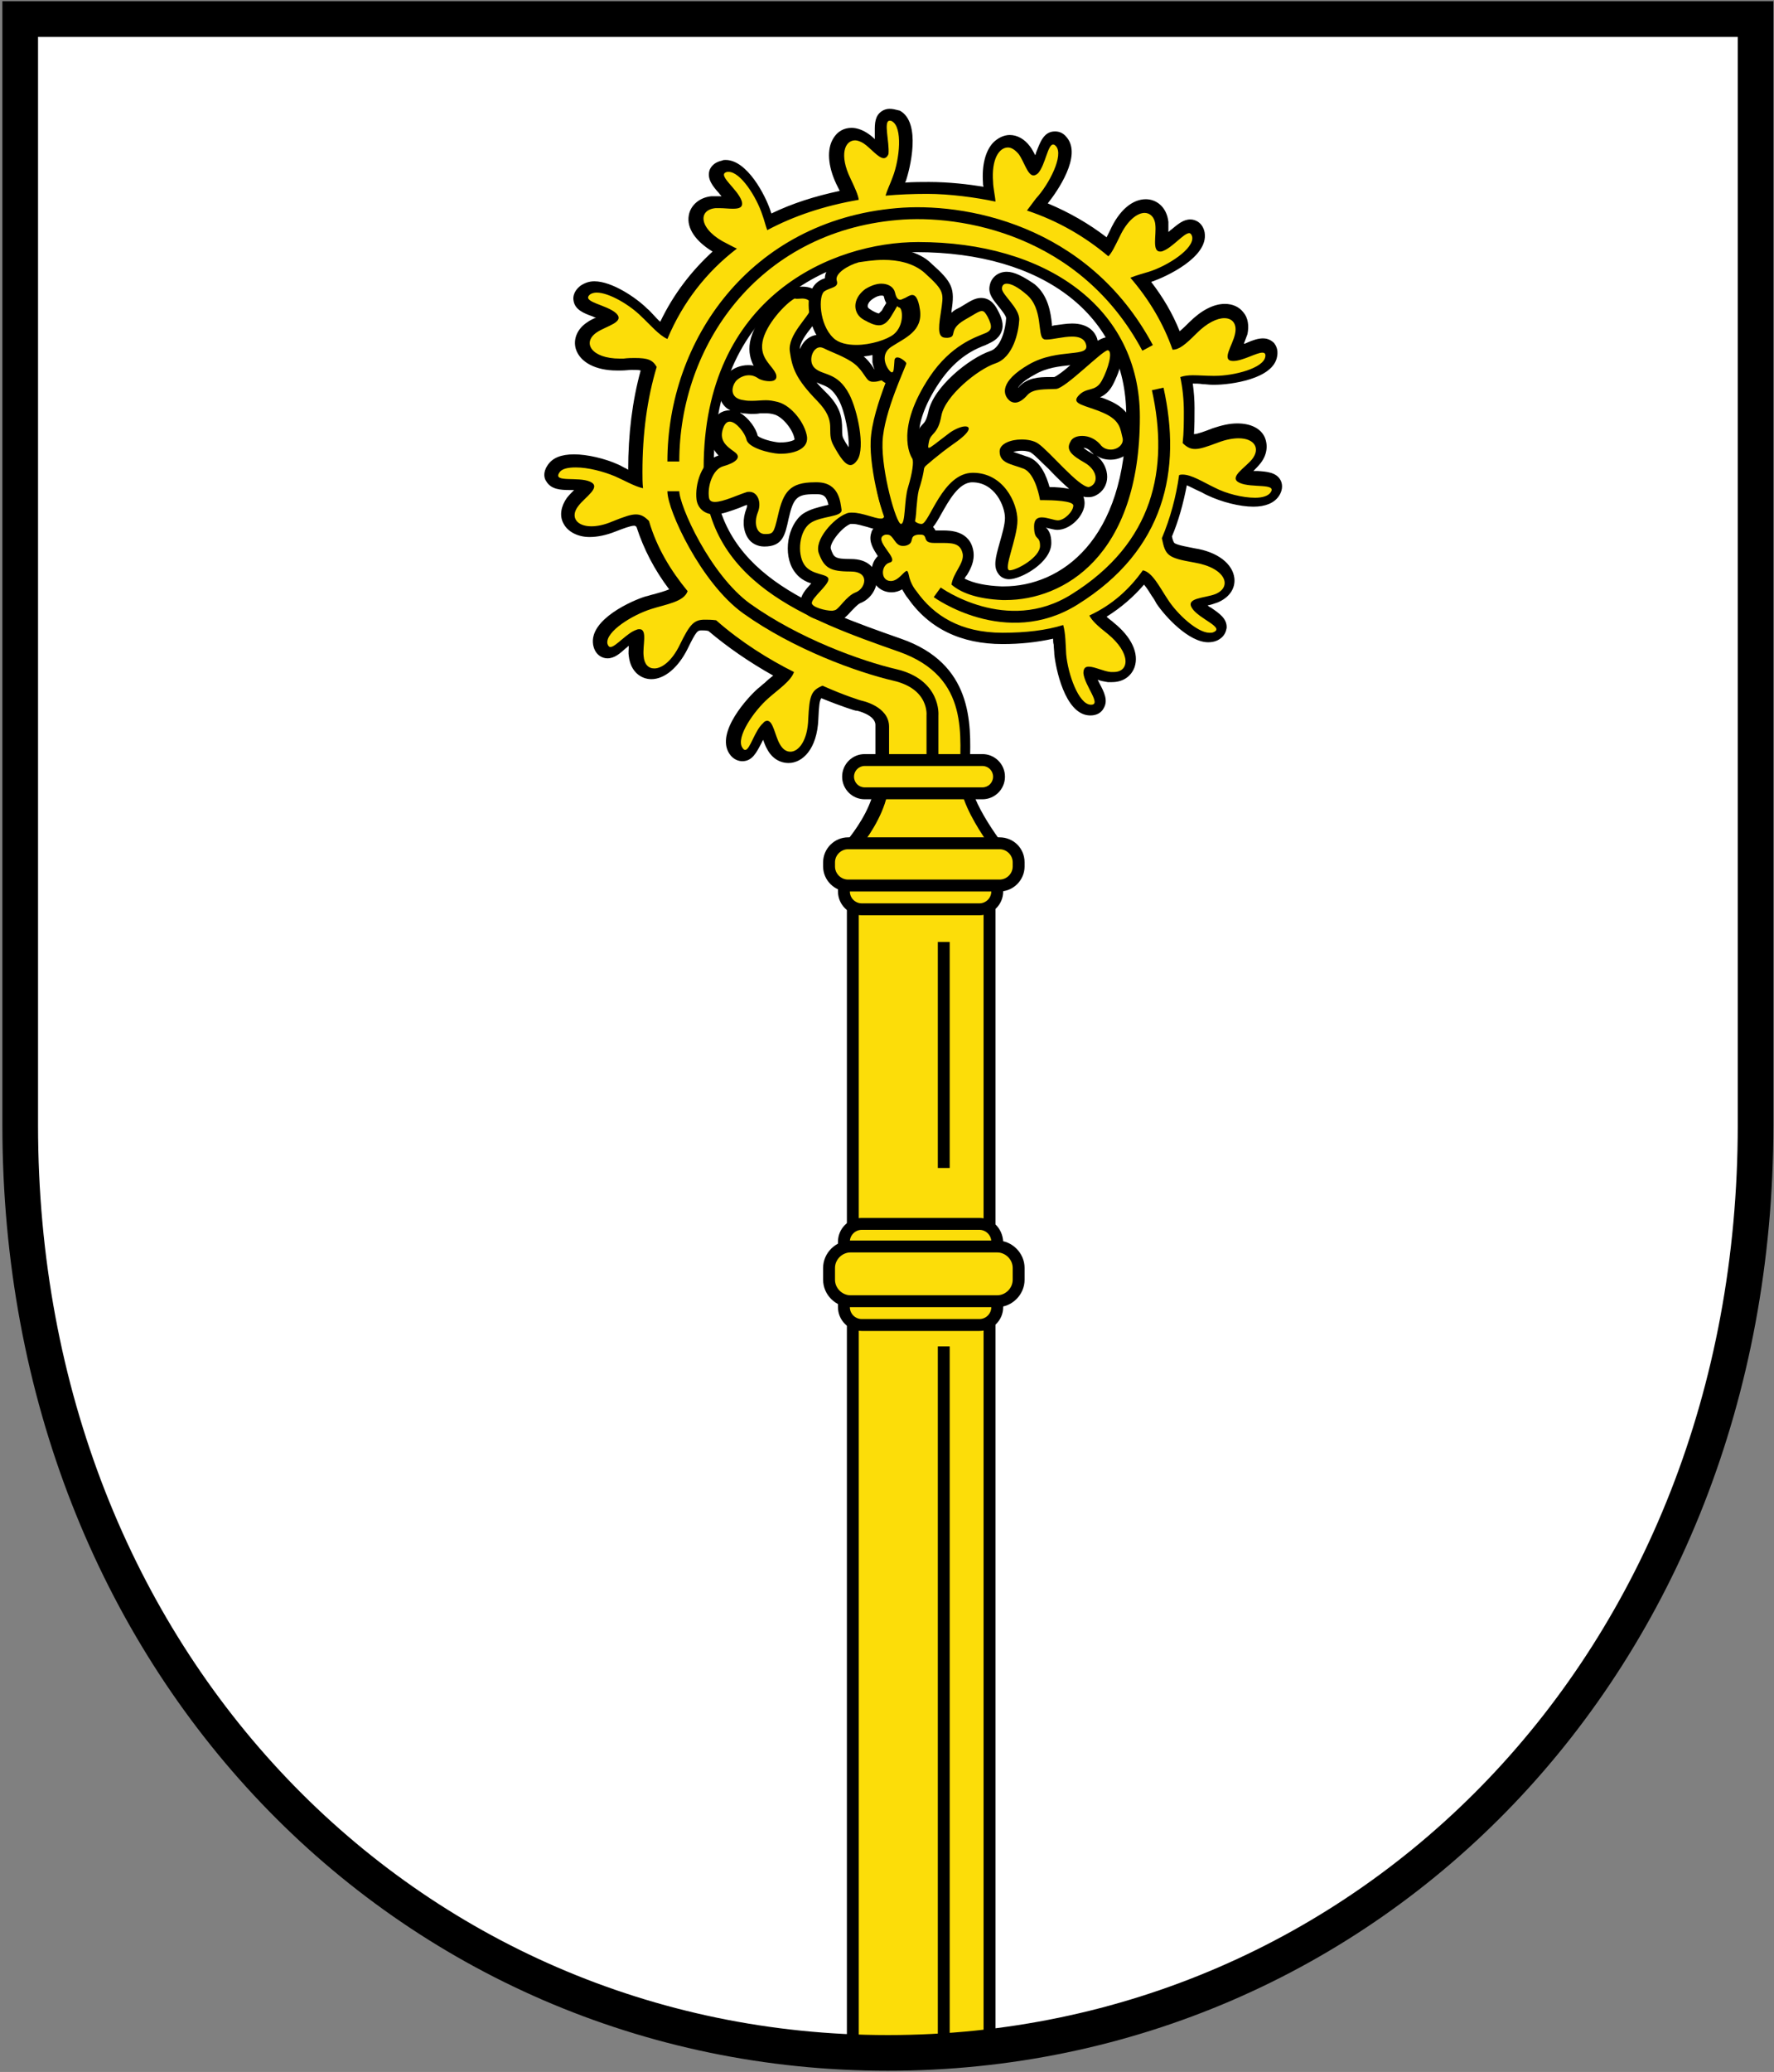 <svg version="1.1" id="Layer_1" xmlns="http://www.w3.org/2000/svg" xmlns:xlink="http://www.w3.org/1999/xlink" x="0" y="0" viewBox="0 0 298.5 348.4" style="enable-background:new 0 0 298.5 348.4" xml:space="preserve"><rect x="0" y="0" width="298.5" height="348.4" fill="#808080" stroke="none"/><style>.st2{fill:#fcdd09}.st3{fill:none;stroke:#000;stroke-width:2;stroke-miterlimit:10}</style><defs><path id="SVGID_2_" d="M3.4 3.2v186c0 90.6 65.4 156 146 156s146-65.4 146-156V3.2H3.4z"/></defs><clipPath id="SVGID_3_"><use xlink:href="#SVGID_2_" style="overflow:visible"/></clipPath><path style="clip-path:url(#SVGID_3_);fill:#fff" d="M-10.9-11.5h319.5V357H-10.9z"/><g><defs><path id="SVGID_4_" d="M3.4 3.2v186c0 90.6 65.4 156 146 156s146-65.4 146-156V3.2H3.4z"/></defs><clipPath id="SVGID_5_"><use xlink:href="#SVGID_4_" style="overflow:visible"/></clipPath><g style="clip-path:url(#SVGID_5_)"><path class="st2" d="M144.5 354.4c-.6 0-1-.4-1-1v-203c0-.6.4-1 1-1h21c.6 0 1 .4 1 1v203c0 .6-.4 1-1 1h-21z"/><path d="M165.5 150.4v203h-21v-203h21m0-2h-21c-1.1 0-2 .9-2 2v203c0 1.1.9 2 2 2h21c1.1 0 2-.9 2-2v-203c0-1.1-.9-2-2-2z"/><path class="st2" d="M141.6 147c-.4 0-.8-.3-.9-.6s-.1-.8.2-1.1c.1-.1 7.7-7.3 7.7-14.3v-8.8c0-2.6-3.8-3.4-3.9-3.4h-.1c-.1 0-2.6-.8-6.3-2.3-.9.4-1.2.9-1.4 4.6-.2 4.5-2.1 6.4-4 6.4-1.1 0-2-.6-2.7-1.8-.3-.6-.5-1.2-.8-1.9-.1-.4-.4-1.1-.6-1.4-.5.5-1 1.5-1.4 2.3-.7 1.4-1.2 2.4-2.3 2.4-.4 0-.9-.1-1.3-.8-1.6-2.5 2.3-7.6 4.6-9.6.4-.3.8-.7 1.2-1 .9-.7 1.9-1.5 2.4-2.2-4.6-2.4-8.7-5.2-12.2-8.2-.6-.1-1.1-.1-1.5-.1-1.2 0-1.6.2-3.3 3.6-1.4 2.8-3.3 4.5-5.2 4.5-1.5 0-2.6-1.2-2.8-3-.1-.6 0-1.3 0-2 0-.4.1-1.1 0-1.5-.7.2-1.5.9-2.2 1.5-1 .8-1.7 1.4-2.5 1.4-.6 0-1.3-.4-1.5-1.4-.5-3 5.1-6 8.1-6.9.5-.1 1-.3 1.5-.4 1.4-.4 3-.8 3.7-1.5-2.9-3.5-4.9-7.4-6.1-11.3-.6-.5-.9-.6-1.3-.6-.7 0-1.9.4-3.6 1.1-1.4.6-2.7.9-3.9.9-1.7 0-3-.6-3.6-1.7-.5-1-.3-2.2.5-3.3.4-.5.9-1 1.4-1.5.3-.3.8-.8 1-1.1-.6-.3-1.8-.3-2.7-.3-1.5 0-2.6-.1-3.1-1-.2-.3-.3-.9.2-1.6.6-.9 1.8-1.4 3.6-1.4 2.1 0 4.9.6 7 1.6.5.2.9.4 1.4.7.6.3 1.2.6 1.8.8v-1.3c0-6.4.8-12.3 2.3-17.5-.4-.5-.9-.7-2.6-.7-.5 0-1.1 0-1.8.1h-.7c-3.1 0-5.4-1.1-6-2.9-.4-1.2.2-2.5 1.5-3.4.5-.4 1.2-.6 1.8-.9.4-.2 1-.5 1.3-.7-.5-.5-1.6-.9-2.4-1.2-1.4-.5-2.5-1-2.6-2-.1-.4 0-1 .7-1.5.5-.4 1-.5 1.7-.5 2.4 0 6.1 2.2 8.2 4.3l1.1 1.1c.7.7 1.5 1.5 2.1 2 2.5-5.4 5.9-10 10.3-13.6-.1 0-.1-.1-.2-.1-3.1-1.5-4.9-3.6-4.6-5.6.2-1.3 1.3-2.2 2.9-2.4h3.5c-.2-.7-1-1.5-1.6-2.2-1-1.1-1.7-2-1.4-3 .1-.4.5-.8 1.3-1h.4c2.9 0 5.8 5.2 6.7 8 .1.4.3.9.4 1.4 4-2 8.6-3.5 13.5-4.4-.2-.7-.6-1.4-1.1-2.4-1.3-2.7-1.5-5.1-.6-6.6.5-.8 1.3-1.3 2.3-1.3.6 0 1.3.2 2 .6.5.3 1.1.8 1.6 1.3.3.3.8.8 1.2 1 .2-.7.2-1.8.1-2.7-.1-1.3-.1-2.4.5-3 .3-.3.6-.4 1-.4.3 0 .6.1.9.3 2.6 1.4 1.7 7.7.6 10.6-.2.5-.4 1-.6 1.4 0 .1-.1.2-.1.2 1.8-.1 3.7-.2 5.5-.2 3.9 0 7.9.6 10.3 1v-.3c-.1-.6-.2-1.3-.2-1.7-.2-2.6.3-4.7 1.4-5.9.6-.6 1.3-1 2.1-1 1 0 1.9.5 2.6 1.5.4.5.7 1.1 1 1.7.2.4.5 1 .7 1.3.5-.5.8-1.6 1.1-2.5.5-1.5.9-2.7 2.1-2.7.5 0 .9.2 1.3.7 1.9 2.3-1.3 7.8-3.4 10.1-.1.1-.4.5-.6.8 4.4 1.7 8.4 3.9 11.9 6.8.3-.6.7-1.3 1.2-2.2 1.4-2.9 3.3-4.6 5.1-4.6 1.5 0 2.6 1.2 2.8 2.9.1.6 0 1.3 0 2 0 .4-.1 1.1 0 1.5.7-.2 1.5-1 2.2-1.6.9-.8 1.7-1.5 2.5-1.5.3 0 1.2.1 1.5 1.4.5 2.9-5 6.1-8 7.1-.5.2-1 .3-1.5.4-.1 0-.2 0-.2.1 2.6 3.2 4.6 6.7 6 10.4.6-.3 1.4-1 2.8-2.4 1.8-1.8 3.7-2.8 5.3-2.8 1 0 1.8.4 2.3 1 .6.7.7 1.7.5 2.9-.1.6-.4 1.3-.7 1.9-.2.4-.4 1-.5 1.4.7 0 1.7-.4 2.6-.7.9-.3 1.6-.6 2.3-.6.6 0 1 .3 1.2.5.3.4.4.8.3 1.4-.5 3-6.7 4-9.5 4h-.4c-.5 0-1 0-1.5-.1-.6 0-1.3-.1-1.9-.1h-1c.3 1.7.4 3.4.4 5.1s0 3.3-.1 4.9c.4.4.7.4 1.1.4.7 0 1.9-.4 3.6-1 1.4-.5 2.6-.8 3.8-.8 1.8 0 3.1.7 3.7 1.8.5 1 .3 2.2-.6 3.3-.4.5-.9 1-1.4 1.4l-1.1 1.1c.6.3 1.8.4 2.7.4 1.5.1 2.6.1 3.1 1.1.2.3.3.9-.2 1.6-.6.9-1.7 1.3-3.4 1.3-2.1 0-5.1-.7-7.2-1.8-.5-.2-.9-.5-1.4-.7-1.2-.6-2.5-1.3-3.4-1.4-.6 3.6-1.5 6.9-2.7 9.8.4 2.2.6 2.3 4.6 3 3.4.6 5.7 2.2 5.9 4.2.1 1.3-.7 2.4-2.2 3-.6.2-1.3.4-1.9.5-.4.1-1.1.2-1.5.4.4.6 1.3 1.2 2.1 1.7 1.2.8 2.2 1.5 2.1 2.5 0 .4-.2.9-1 1.3-.3.2-.7.2-1.1.2-2.6 0-6.2-3.6-7.9-6-.3-.4-.6-.9-.8-1.3-.7-1.1-1.5-2.4-2.2-2.9-2.2 2.8-4.8 5.1-7.9 6.8.5.5 1.2 1.2 2.2 2 2.6 2.1 3.8 4.5 3.2 6.4-.4 1.1-1.5 1.8-2.8 1.8h-.6c-.6-.1-1.3-.3-1.9-.5-.5-.2-1.1-.3-1.5-.4.1.7.6 1.7 1 2.5.7 1.3 1.2 2.3.7 3.2-.2.3-.5.7-1.4.7h-.2c-3-.2-4.8-6.3-5-9.4 0-.5-.1-1-.1-1.5 0-.8-.1-1.5-.2-2.2-2.9.7-6 1.1-9.4 1.1-6.7 0-11.8-2.5-15.2-7.4-.2-.2-.9-1.1-1.3-2.3-.6.5-1.3 1-2.2 1-1.2 0-2.1-.8-2.3-2-.1-1 .3-2.3 1.4-2.8-.1-.2-.3-.5-.5-.7-.7-1-1.4-2-1-3 .1-.4.5-.9 1.4-1.1.2 0 .4-.1.5-.1 1 0 1.6.8 1.9 1.3.4.5.5.6.7.6.1 0 .2 0 .4-.1.1 0 .1-.1.1-.1v-.1c.2-.7.5-1.5 2-1.7h.5c1.4 0 1.7 1 1.8 1.3v.1h2c1.2 0 3.8 0 4.1 2.8.2 1.2-.4 2.3-1 3.3-.3.5-.6 1-.8 1.5 1.7 1.2 4.2 1.9 7.4 1.9h.5c10 0 21.6-7.8 21.6-29.8 0-17-14.6-28.4-36.3-28.4-12.1 0-35.1 7.7-35.1 37 0 18.6 17.1 24.6 32.2 29.9 11.4 4 11.1 13.2 10.9 19.8v2.5c0 5.3 7.7 14.3 7.8 14.3.3.3.3.7.2 1.1-.2.4-.5.6-.9.6h-27.8v.3z"/><path d="M149.7 20.3c.1 0 .3 0 .4.1 1.8 1 1.3 6.3.1 9.4-.4 1.1-.9 2.1-1.2 3.1 2.2-.2 4.6-.3 7-.3 3.8 0 8.2.6 11.5 1.3 0-.6-.4-2.4-.4-3.3-.3-3.8 1-5.8 2.5-5.8.6 0 1.2.4 1.8 1.1.9 1.2 1.5 3.6 2.5 3.6.2 0 .5-.1.8-.4 1.2-1.4 1.6-4.8 2.5-4.8.2 0 .3.1.5.3 1.3 1.5-1.1 6.3-3.4 8.8l-1.5 2c5.4 1.8 9.9 4.5 13.7 7.7.6-.6 1.1-1.7 1.9-3.3 1.3-2.8 3-4 4.2-4 .9 0 1.7.7 1.8 2 .2 1.7-.6 4.5.8 4.5.1 0 .3 0 .5-.1 1.6-.6 3.5-3 4.4-3 .2 0 .4.2.5.6.4 2-4.1 4.9-7.3 5.9-1 .3-2.1.6-3.1 1 3.2 3.7 5.6 7.8 7.1 12.1 1.1 0 2.1-.8 4.1-2.8 1.7-1.7 3.4-2.5 4.6-2.5 1.4 0 2.2 1 1.8 2.7-.4 1.9-2.4 4.5-.3 4.5 1.6 0 3.9-1.4 4.9-1.4.4 0 .6.2.5.7-.3 1.9-5.2 3.2-8.5 3.2h-.3c-1.1 0-2.4-.1-3.4-.1-.8 0-1.5.1-2.1.3.4 1.9.6 3.9.6 5.8 0 1.7 0 3.5-.2 5.3.7.7 1.3 1 2.1 1 .9 0 2-.4 3.9-1.1 1.3-.5 2.5-.7 3.4-.7 2.7 0 3.7 1.7 2.3 3.5-1.2 1.5-4.1 3.1-2.1 4s6.3 0 5.2 1.6c-.4.6-1.4.9-2.6.9-2.1 0-4.9-.7-6.8-1.7-1.9-.9-3.9-2.2-5.4-2.2-.2 0-.4 0-.6.1-.5 3.6-1.5 7.3-2.9 10.6.6 2.9.9 3.3 5.5 4.1 5.3.9 6.4 4.1 3.5 5.3-1.8.7-5.1.6-3.9 2.4 1.2 1.8 5.5 3.2 3.6 4-.2.1-.4.1-.7.1-2 0-5.4-3.1-7-5.6-1.4-2.1-2.6-4.6-4.2-4.9-2.2 3.1-5.1 5.8-9 7.6.4.8 1.3 1.7 3.1 3.1 3.9 3.2 3.7 6.4 1 6.4h-.5c-1.2-.1-2.7-.9-3.7-.9-.6 0-.9.3-.9 1.1.2 2.1 3.1 5.3 1.3 5.3h-.1c-2-.1-3.8-5.1-4.1-8.5-.1-1.7-.1-3.5-.5-4.9-2.9.9-6.3 1.3-10.2 1.3-7.1 0-11.6-2.9-14.5-7 0 0-1-1.1-1.3-2.8-.1-.4-.2-.6-.3-.6-.5 0-1.4 1.7-2.7 1.7-1.8 0-1.7-2.7-.2-3.1 1.9-.5-3.2-4-.7-4.7h.3c1.1 0 1.2 1.9 2.6 1.9.2 0 .4 0 .7-.1 1.4-.5.2-1.6 1.9-1.8h.4c1.4 0 .1 1.4 2.3 1.4h1.6c1.9 0 2.9.3 3.2 1.9.2 1.6-1.6 3.1-1.9 5.1 1.5 1.3 4.1 2.4 8.6 2.6h.5c9.7 0 22.6-7.3 22.6-30.8 0-18.4-15.8-29.4-37.3-29.4-14.4 0-36.1 9.1-36.1 38 0 19.1 17.2 25.4 32.9 30.9 12.1 4.3 10.2 14.4 10.2 21.4 0 5.8 8 15 8 15h-27.9s8-7.5 8-15v-8.8c0-3.5-4.7-4.4-4.7-4.4s-2.7-.8-6.5-2.5c-1.9.8-2.2 1.6-2.4 5.6-.1 3.6-1.6 5.5-3 5.5-.7 0-1.3-.4-1.8-1.3-.8-1.4-1.1-3.9-2.1-3.9-.2 0-.5.1-.7.4-1.4 1.2-2.2 4.5-3 4.5-.2 0-.3-.1-.5-.4-1.1-1.7 1.9-6.1 4.4-8.3 1.7-1.5 3.8-2.9 4.3-4.4-4.2-2.1-8.9-5-13.1-8.7-.8-.1-1.4-.1-1.9-.1-1.8 0-2.5.7-4.2 4.2-1.3 2.7-3 4-4.3 4-1 0-1.7-.7-1.8-2.1-.2-1.7.7-4.5-.7-4.5-.1 0-.3 0-.5.1-1.6.5-3.5 2.9-4.4 2.9-.2 0-.4-.2-.5-.6-.3-2 4.2-4.8 7.4-5.8 2.5-.8 5.5-1.2 6.1-3-2.8-3.4-5.2-7.3-6.5-11.8-.7-.7-1.3-1.1-2.2-1.1-.9 0-2 .4-4 1.2-1.4.6-2.6.8-3.5.8-2.5 0-3.6-1.6-2.2-3.4 1.1-1.5 4-3.2 2-4.1s-6.3.2-5.2-1.5c.4-.7 1.5-.9 2.8-.9 2.1 0 4.7.7 6.6 1.5 1.6.7 3.3 1.7 4.7 2-.1-.9-.1-1.8-.1-2.7 0-6.5.8-12.4 2.4-17.7-.7-1.2-1.5-1.5-3.7-1.5-.5 0-1.1 0-1.9.1h-.6c-4.8 0-6.4-2.7-3.9-4.4 1.6-1.1 4.8-1.7 3.3-3.2-1.6-1.5-6-1.9-4.4-3.2.3-.2.7-.3 1.1-.3 2.1 0 5.6 2.1 7.5 4 1.5 1.4 3 3.2 4.4 3.8 2.6-6.2 6.6-11.3 11.7-15.2-.5-.2-1-.5-1.6-.8-4.8-2.3-5.1-5.7-2-6h.7c.7 0 1.5.1 2.2.1 1.1 0 1.8-.2 1.5-1.3-.7-2.1-4.4-4.5-2.4-4.9h.2c2 0 4.7 4.2 5.7 7.3.3.8.5 1.7.8 2.5 4.5-2.4 9.6-4.1 15.4-5.1-.1-.8-.6-1.9-1.4-3.6-1.9-3.9-1-6.4.8-6.4.4 0 .9.2 1.4.5 1.2.8 2.5 2.5 3.4 2.5.3 0 .6-.2.8-.7.2-2-.9-5.6.2-5.6m0-2c-.7 0-1.3.3-1.7.7-.9.9-.8 2.2-.8 3.7v.7c-.4-.4-.9-.8-1.4-1.1-.8-.5-1.7-.8-2.5-.8-1.3 0-2.4.6-3.1 1.8-1.1 1.8-.9 4.6.5 7.6l.6 1.2c-4.2.9-8 2.1-11.5 3.8 0-.1-.1-.2-.1-.3-.9-2.8-4-8.7-7.6-8.7-.2 0-.4 0-.6.1-1.4.3-1.9 1.1-2.1 1.6-.5 1.5.6 2.8 1.6 3.9.1.2.3.3.4.5H119.7c-2 .2-3.5 1.5-3.8 3.2-.4 2.2 1.2 4.4 4 6.1-3.6 3.3-6.6 7.2-8.8 11.8-.4-.3-.7-.7-1.1-1.1-.4-.4-.7-.8-1.1-1.1-1.8-1.8-5.9-4.6-8.9-4.6-.9 0-1.7.3-2.4.8-1.1.9-1.2 1.9-1.1 2.4.2 1.6 1.8 2.2 3.2 2.7.2.1.4.2.6.2-.5.2-1.1.5-1.5.8-1.7 1.1-2.4 2.9-1.9 4.5.7 2.2 3.3 3.6 6.9 3.6h.7c.7 0 1.3-.1 1.8-.1.8 0 1.2 0 1.5.1-1.4 5.1-2.1 10.7-2.1 16.7-.1-.1-.2-.1-.3-.2-.5-.2-.9-.5-1.4-.7-2.2-1-5.2-1.7-7.4-1.7s-3.7.6-4.5 1.9c-.8 1.2-.5 2.2-.2 2.6.8 1.4 2.4 1.5 4 1.5h.7c-.4.4-.8.8-1.2 1.3-1 1.4-1.3 3-.6 4.3.7 1.4 2.4 2.3 4.4 2.3 1.3 0 2.8-.3 4.3-.9 1.3-.5 2.6-1 3.2-1 .1 0 .2 0 .4.2 1.2 3.7 3 7.2 5.5 10.5-.7.3-1.8.6-2.5.8-.5.1-1 .3-1.5.4-2 .6-9.5 3.8-8.8 8.1.3 1.7 1.5 2.3 2.4 2.3 1.2 0 2.1-.8 3.1-1.7.2-.1.3-.3.5-.4 0 .6-.1 1.2 0 1.7.3 2.7 2.1 3.9 3.8 3.9 2.2 0 4.5-1.9 6.1-5.1 1.5-3.1 1.7-3.1 2.4-3.1.3 0 .7 0 1.1.1 3.2 2.7 6.8 5.2 10.9 7.5-.5.4-1 .8-1.4 1.2-.4.3-.8.7-1.2 1-1.6 1.4-7.1 7.3-4.8 10.9.7 1.1 1.7 1.3 2.2 1.3 1.7 0 2.4-1.5 3.2-3l.3-.6c.2.5.4 1.1.7 1.6.8 1.5 2.1 2.3 3.6 2.3 2.3 0 4.8-2.3 5-7.4.1-2.3.2-3.1.5-3.5 3.4 1.4 5.7 2.1 5.8 2.1h.2s3.1.7 3.1 2.4v8.8c0 6.5-7.3 13.5-7.4 13.5-.6.6-.8 1.4-.5 2.2s1 1.3 1.9 1.3h27.9c.8 0 1.5-.5 1.8-1.2s.2-1.5-.3-2.1c-2.1-2.4-7.5-9.6-7.5-13.7v-2.5c.2-6.6.5-16.6-11.6-20.8-14.8-5.2-31.5-11.1-31.5-29 0-28.4 21.5-36 34.1-36 21.4 0 35.3 10.7 35.3 27.4 0 21.2-11.1 28.8-20.6 28.8h-.4c-2.5-.1-4.6-.5-6.2-1.3.1-.2.2-.4.4-.6.6-1 1.3-2.3 1.1-3.9-.5-3.6-4-3.6-5.1-3.6h-1.3c-.6-1.2-1.7-1.4-2.5-1.4h-.6c-1.1.1-2 .6-2.4 1.4-.4-.6-1.2-1.4-2.5-1.4-.3 0-.5 0-.8.1-1.4.4-1.9 1.2-2 1.7-.5 1.5.4 2.8 1.1 3.9-.8.8-1.2 2-1 3.2.2 1.7 1.6 2.9 3.3 2.9.7 0 1.3-.2 1.8-.5.4.7.7 1.2.9 1.4 3.6 5.2 9 7.8 16 7.8 3 0 5.8-.3 8.5-.9 0 .3 0 .7.1 1 0 .5.1 1.1.1 1.6.2 2.1 1.7 10.1 5.9 10.3h.2c1.4 0 2-.8 2.2-1.2.8-1.3.1-2.7-.7-4.2l-.3-.6c.5.2 1.1.3 1.7.4h.7c1.8 0 3.2-.9 3.8-2.5.8-2.3-.5-5.1-3.5-7.5-.3-.3-.8-.6-1.2-1 2.4-1.5 4.5-3.3 6.3-5.4.5.6 1 1.4 1.3 1.9.3.4.6.9.8 1.3 1.4 2.1 5.4 6.5 8.7 6.5.5 0 1.1-.1 1.5-.3 1.3-.6 1.5-1.6 1.6-2.1.1-1.6-1.3-2.5-2.6-3.4-.2-.1-.4-.2-.6-.4.6-.1 1.1-.3 1.7-.5 1.9-.8 3-2.3 2.8-4.1-.3-2.4-2.8-4.4-6.7-5-.9-.2-2.9-.5-3.4-.9-.1-.1-.3-.5-.4-1.1 1.1-2.6 1.9-5.5 2.5-8.6.7.3 1.4.7 2.1 1 .5.2.9.5 1.4.7 2.3 1.1 5.4 1.9 7.7 1.9 2 0 3.5-.6 4.3-1.8.8-1.2.5-2.2.3-2.6-.7-1.4-2.4-1.5-3.9-1.6h-.7c.4-.4.8-.8 1.2-1.3 1.1-1.4 1.3-3 .7-4.4-.7-1.5-2.4-2.3-4.6-2.3-1.3 0-2.6.3-4.1.8-1.3.5-2.6 1-3.2 1 .1-1.4.1-2.9.1-4.4 0-1.3-.1-2.7-.3-4.1.5 0 1.1 0 1.7.1.5 0 1 .1 1.6.1h.4c2.5 0 9.9-.9 10.5-4.8.2-1.1-.2-1.8-.5-2.2-.5-.5-1.1-.8-1.9-.8-.8 0-1.7.3-2.6.7-.2.1-.4.2-.6.2.2-.5.4-1.1.6-1.6.3-1.4.1-2.8-.7-3.7-.7-.9-1.8-1.4-3.1-1.4-1.9 0-4 1.1-6 3.1-.3.3-1 1-1.6 1.5-1.2-3-2.8-5.7-4.8-8.3.1 0 .2-.1.3-.1 2-.7 9.4-4 8.7-8.2-.3-1.6-1.5-2.2-2.4-2.2-1.2 0-2.1.8-3.2 1.7-.2.1-.3.3-.5.4v-1.7c-.3-2.6-2.1-3.8-3.8-3.8-2.3 0-4.5 1.9-6 5.2l-.6 1.2c-3-2.3-6.3-4.2-9.9-5.7 1.6-2 5.8-8 3.2-11.1-.7-.9-1.5-1-2-1-1.9 0-2.5 1.9-3.1 3.4-.1.2-.1.4-.2.6-.3-.5-.5-1-.9-1.5-.9-1.2-2.1-1.9-3.4-1.9-1 0-2 .5-2.8 1.3-1.3 1.4-1.9 3.8-1.7 6.7 0 .2 0 .4.1.7-2.5-.4-5.8-.8-9.2-.8-1.3 0-2.6 0-4 .1 0-.1.1-.2.1-.2.7-2 2.7-9.9-1-11.9-.8-.2-1.2-.3-1.7-.3z"/><path class="st2" d="M145 222.8c-1.6 0-3-1.3-3-3v-11c0-1.6 1.3-3 3-3h19.8c1.6 0 3 1.3 3 3v11c0 1.6-1.3 3-3 3H145z"/><path d="M164.8 206.8c1.1 0 2 .9 2 2v11c0 1.1-.9 2-2 2H145c-1.1 0-2-.9-2-2v-11c0-1.1.9-2 2-2h19.8m0-2H145c-2.2 0-4 1.8-4 4v11c0 2.2 1.8 4 4 4h19.8c2.2 0 4-1.8 4-4v-11c-.1-2.2-1.8-4-4-4z"/><g><path class="st2" d="M143.1 218.9c-2 0-3.6-1.6-3.6-3.6v-2c0-2 1.6-3.6 3.6-3.6h24.7c2 0 3.6 1.6 3.6 3.6v2c0 2-1.6 3.6-3.6 3.6h-24.7z"/><path d="M167.8 210.6c1.4 0 2.6 1.2 2.6 2.6v2c0 1.4-1.2 2.6-2.6 2.6h-24.7c-1.4 0-2.6-1.2-2.6-2.6v-2c0-1.4 1.2-2.6 2.6-2.6h24.7m0-2h-24.7c-2.5 0-4.6 2.1-4.6 4.6v2c0 2.5 2.1 4.6 4.6 4.6h24.7c2.5 0 4.6-2.1 4.6-4.6v-2c0-2.5-2.1-4.6-4.6-4.6z"/></g><g><path class="st2" d="M145 152.9c-1.6 0-3-1.3-3-3v-3c0-1.6 1.3-3 3-3h19.8c1.6 0 3 1.3 3 3v3c0 1.6-1.3 3-3 3H145z"/><path d="M164.8 144.9c1.1 0 2 .9 2 2v3c0 1.1-.9 2-2 2H145c-1.1 0-2-.9-2-2v-3c0-1.1.9-2 2-2h19.8m0-2H145c-2.2 0-4 1.8-4 4v3c0 2.2 1.8 4 4 4h19.8c2.2 0 4-1.8 4-4v-3c-.1-2.2-1.8-4-4-4z"/><g><path class="st2" d="M142.7 148.8c-1.7 0-3.2-1.4-3.2-3.2v-.7c0-1.7 1.4-3.2 3.2-3.2h25.5c1.7 0 3.2 1.4 3.2 3.2v.7c0 1.7-1.4 3.2-3.2 3.2h-25.5z"/><path d="M168.2 142.8c1.2 0 2.2 1 2.2 2.2v.7c0 1.2-1 2.2-2.2 2.2h-25.5c-1.2 0-2.2-1-2.2-2.2v-.7c0-1.2 1-2.2 2.2-2.2h25.5m0-2h-25.5c-2.3 0-4.2 1.9-4.2 4.2v.7c0 2.3 1.9 4.2 4.2 4.2h25.5c2.3 0 4.2-1.9 4.2-4.2v-.7c0-2.4-1.9-4.2-4.2-4.2z"/></g></g><g><path class="st2" d="M169.9 96.6c-.4 0-.8-.2-1-.5-.6-.8-.3-1.9.4-4.4.4-1.5.9-3.3.9-4.5 0-2.4-1.9-7-6.5-7-2.8 0-4.7 3.3-6 5.8-.9 1.7-1.5 2.7-2.5 2.8h-.2c-.7 0-1.9-.4-2.3-1.5-.9-2.3-.2-6.8 2.2-9.9l.1-.1s.6-.5 1.5-1.3h-.3c-.3 0-.7-.2-.8-.4-.4-.4-.3-1-.2-1.6v-.2c.2-1 .6-1.5 1-1.9.4-.5.8-.9 1.2-2.5.7-3.7 6.4-8.4 9.8-9.5 2.4-.8 3.2-4.4 3.3-6.4 0-.8-.9-1.9-1.6-2.7-.8-1-1.4-1.7-1.3-2.6.1-1 .9-1.7 1.9-1.7s2.3.7 4 2c2.1 1.7 2.4 4.3 2.6 6.1.1.4.1 1 .2 1.3.4 0 .9-.1 1.5-.2.9-.2 1.9-.3 2.8-.3 2.2 0 3 1 3.3 1.9.2.7.2 1.2-.1 1.7-.6.9-1.8 1-3.5 1.2-1.8.2-4.2.5-6.5 1.7-3 1.7-3.4 3-3.5 3.4 0 .5.2.8.4.9.2.2.3.2.4.2.1 0 .6-.1 1.4-1 1.1-1.2 2.8-1.3 4.4-1.3h1.1c.7-.1 3.1-2.3 4.6-3.6 2.7-2.4 3.5-3 4.2-3h.2c.4.1.8.3 1 .8.7 1.4-.6 4.5-1.3 5.8-.8 1.5-1.8 1.7-2.7 2-.5.1-.9.2-1.3.6.4.2.9.4 1.4.5.7.2 1.5.5 2.3.8 3.1 1.3 3.4 3 3.7 4.4 0 .2.1.4.1.6.2.7 0 1.3-.4 1.9-.6.7-1.6 1.2-2.6 1.2s-1.9-.4-2.6-1.2c-.5-.6-1.4-1-2.2-1-.6 0-1 .2-1.2.5-.2.4-.4.7 2 2.2 1.5.9 2.4 2.2 2.3 3.5 0 1-.5 1.8-1.4 2.2-.2.1-.5.2-.7.2-1.4 0-3.2-1.8-6.1-4.7-1.1-1.1-2.3-2.3-2.9-2.8-.5-.4-1.4-.6-2.3-.6-1.6 0-2.7.6-2.7 1 0 .8.3 1 2.2 1.6.4.1.8.2 1.2.4 2 .7 2.9 3.7 3.3 5.2 4.8 0 5.8.7 5.8 1.9 0 1.6-2 3.5-3.6 3.5-.4 0-.9-.1-1.4-.2s-1-.3-1.3-.3h-.2s-.1.1-.1.5c0 1 .1 1.1.3 1.2.4.4.7.8.7 2-.3 2.9-4.8 5.4-6.4 5.4z"/><path d="M169.4 47.7c.7 0 1.8.5 3.3 1.8 2.9 2.4 1.8 7 2.9 7.5.1.1.3.1.5.1 1 0 2.8-.5 4.3-.5 1.1 0 2 .3 2.3 1.2.9 2.5-4.6.6-9.6 3.5s-4.3 5.1-3.3 6c.3.3.7.4 1 .4.7 0 1.4-.5 2.1-1.3 1-1.1 3.1-.9 4.8-1 1.6-.1 7.8-6.5 8.7-6.5.9.1.1 3.1-1 5.1s-2.5 1-3.9 2.5 1.1 1.6 4.1 2.9 2.9 2.8 3.3 4.3c.2 1-.8 1.9-2 1.9-.6 0-1.3-.2-1.8-.9-.8-.9-1.9-1.4-3-1.4-.9 0-1.7.3-2 1-.8 1.4.3 2.3 2.4 3.5s2.4 3.3 1 4c-.1 0-.2.1-.3.1-1.7 0-6.6-6-8.5-7.3-.7-.5-1.8-.7-2.8-.7-1.8 0-3.7.7-3.7 2 0 2 1.9 2.1 4 2.9s2.8 5.3 2.8 5.3h.6c1.4 0 5 .1 5 .9 0 1-1.5 2.5-2.6 2.5-.6 0-1.8-.5-2.7-.5-.7 0-1.3.3-1.3 1.5 0 2.6 1 1.4 1 3.3s-3.9 4.1-5.1 4.1 1.3-5.4 1.3-8.4-2.4-8-7.5-8-7.3 8.5-8.6 8.6h-.1c-.4 0-1.1-.3-1.3-.8-.7-1.8-.2-6 2-8.9 0 0 2.1-1.9 4.8-3.8 2.9-2 2.9-2.9 1.9-2.9-.6 0-1.6.4-2.5 1-2.4 1.8-3.3 2.6-3.6 2.6-.2 0-.1-.4 0-1 .3-1.6 1.5-1.1 2.1-4.4s6.1-7.8 9.1-8.8 3.9-5.3 4-7.3-3-4.3-2.9-5.3c0-.4.2-.8.8-.8m0-2c-1.5 0-2.7 1-2.9 2.5-.2 1.3.7 2.3 1.5 3.3.4.5 1.3 1.6 1.3 2-.1 1.9-.9 4.9-2.6 5.5-3.6 1.2-9.7 6.1-10.5 10.3-.3 1.3-.6 1.7-.9 2-.4.4-1 1.1-1.2 2.4v.2c-.1.7-.3 1.6.4 2.4-.2.1-.3.2-.3.2l-.2.2c-2.6 3.4-3.3 8.3-2.3 10.9.5 1.4 2 2.1 3.2 2.1h.2c1.5-.1 2.3-1.5 3.3-3.3 1.2-2.1 2.9-5.3 5.2-5.3 3.8 0 5.5 4 5.5 6 0 1.1-.5 2.8-.9 4.2-.7 2.5-1.1 4-.2 5.2.4.6 1.1.9 1.8.9 2 0 7.1-2.8 7.1-6.1 0-1.4-.4-2.1-.9-2.6.1 0 .2.1.3.1.5.1 1.1.3 1.6.3 2.2 0 4.6-2.4 4.6-4.5 0-.4-.1-.8-.2-1.1.3.1.6.1.9.1.4 0 .8-.1 1.2-.3 1.2-.6 1.9-1.8 1.9-3.1s-.6-2.6-1.8-3.6c.7.5 1.5.7 2.4.7 1.3 0 2.6-.6 3.4-1.6.6-.8.9-1.8.6-2.8 0-.2-.1-.4-.1-.5-.3-1.4-.7-3.6-4.3-5.1-.5-.2-.9-.4-1.4-.5.7-.3 1.5-.9 2.1-2 0 0 2.5-4.5 1.3-6.8-.4-.7-1-1.2-1.8-1.3h-.3c-.5 0-1 .2-1.7.6 0-.1-.1-.3-.1-.4-.3-.9-1.3-2.5-4.2-2.5-1 0-2 .2-2.9.3-.2 0-.3.1-.5.1v-.3c-.2-1.9-.6-4.8-2.9-6.7-1.9-1.3-3.4-2.1-4.7-2.1zm1.9 19.5c.3-.5 1.1-1.3 2.8-2.2 2-1.2 4.2-1.4 6-1.6-1 .9-2.2 1.8-2.7 2h-.8c-1.7 0-3.7.1-5.1 1.6-.1.1-.1.2-.2.2zM184 76.4c-.2-.1-.3-.2-.5-.3-.6-.3-.9-.6-1.2-.8.4 0 .9.2 1.3.7.1.1.3.2.4.4zm-13.5-.4c.3-.1.8-.2 1.4-.2.9 0 1.5.2 1.7.4.6.4 1.7 1.6 2.8 2.6 1.4 1.5 2.6 2.6 3.5 3.4-1-.2-2.2-.3-3.3-.3-.5-1.8-1.5-4.4-3.7-5.1-.4-.1-.8-.3-1.2-.4-.3-.1-.8-.3-1.2-.4z"/><path class="st2" d="M140.3 103.6c-.7 0-1.7-.2-2.4-.4-1.3-.4-2-1.1-2-1.9s.7-1.6 1.6-2.5c.3-.3.8-.8 1-1.2-.1 0-.3-.1-.4-.1-1-.3-2.5-.7-3.3-2.1-1.6-2.4-.9-6.7 1.3-8.2 1-.7 2.3-1 3.4-1.2.4-.1 1.1-.2 1.4-.4v-.1c-.3-1.8-.7-3.3-3-3.3h-.5c-3.6 0-4.4 1.1-5.3 4.9-.7 2.8-.9 3.9-3.2 3.9-.8 0-1.5-.4-2-1.1-.7-1-.7-2.5-.1-3.9.3-.8.2-1.5 0-1.8-.1-.2-.3-.3-.5-.3h-.3c-.4.1-1 .3-1.6.6-1.4.5-2.8 1.1-3.8 1.1-1.1 0-1.9-.6-2-1.6-.3-2.1.6-5.6 3.1-6.3.8-.2 1.3-.5 1.5-.6-1.4-1-3.4-2.5-2-5.4.5-1.2 1.4-1.4 1.9-1.4 1.8 0 3.5 2.5 3.8 3.9.2.6 2.7 1.5 4.6 1.6h.2c1.2 0 2.6-.3 3.1-.9.2-.2.3-.4.2-.7-.2-1.9-2.3-4.5-4.1-5-.6-.2-1.2-.3-1.8-.3h-1c-.4 0-.9.1-1.4.1-.4 0-.9 0-1.4-.1-1.9-.2-2.5-1.2-2.7-1.8-.4-1.2.1-2.5.9-3.2.7-.7 1.8-1.2 2.8-1.2.7 0 1.4.2 1.9.6.4.2 1 .4 1.5.4l-.6-.9c-.8-1-1.9-2.5-1.5-4.8.6-3.2 4.2-7.1 5.9-8 .6-.3 1.2-.5 1.8-.5.9 0 1.6.3 2.1.9.4.5.5 1.2.4 1.9-.2.7-.8 1.5-1.5 2.5-1 1.4-2.3 3.1-2.1 4.4.3 2.4.8 4.1 4.3 7.7 2.5 2.5 2.5 4.2 2.5 5.6 0 .8 0 1.4.4 2.2 1.2 2 1.7 2.6 2 2.7 0 0 .1-.1.3-.5 1-1.6 0-7.5-1.4-10-1.2-2.2-2.4-2.6-3.6-3.1-.7-.2-1.4-.5-2-1.1-.9-.8-1.2-2.2-.7-3.4.4-1.1 1.3-1.8 2.3-1.8.4 0 .8.1 1.2.3.2.1.7.3 1.2.6 1.2.5 2.9 1.3 4 2.1.9.7 1.5 1.5 1.9 2.1.2.2.4.6.5.6h.3c.4 0 .7-.1 1-.2.3-.1.7-.2 1-.2.6 0 1 .3 1.2.6.9 1.1.2 2.9-1.2 6.2-1.3 2.8-.7 7.9-.7 8v.1c0 4.4.8 6.7 1.2 7.9.3.8.7 1.9-.4 2.5-.3.1-.5.2-.9.2-.6 0-1.3-.2-2.1-.4-.9-.3-1.9-.6-2.7-.6-.3 0-.5 0-.7.1-1.8.7-4.5 3.9-3.9 5.5.7 1.9 1.2 2.3 4.3 2.3 2.7 0 3.2 1.6 3.3 2.1.2 1.3-.7 2.8-2 3.4-.7.3-1.4 1.1-2 1.7s-1 1.1-1.6 1.3c-.3-.2-.6-.1-.9-.1z"/><path d="M135 50.2c1 0 1.7.6 1.5 1.6-.4 1.5-4 4.5-3.6 7.3s1 4.6 4.6 8.3 1.3 5 2.8 7.6c1 1.8 1.9 3.2 2.8 3.2.4 0 .8-.3 1.2-.9 1.3-2.1 0-8.3-1.4-11-2-3.8-4.4-3.1-5.8-4.4-1.2-1.1-.4-3.5.9-3.5.2 0 .5.1.7.2.9.5 3.6 1.4 5.1 2.6s1.9 2.7 2.6 2.9c.2.1.4.1.6.1.9 0 1.6-.4 2-.4.2 0 .3.1.4.2.5.6-.1 2.1-1.4 5.1-1.4 3.1-.8 8.5-.8 8.5 0 7.5 2.2 9 1.4 9.5-.1.1-.2.1-.4.1-1 0-3.1-1-4.8-1-.4 0-.7 0-1.1.2-2 .8-5.4 4.4-4.5 6.7.9 2.4 1.9 3 5.3 3s2.5 2.9.9 3.5-2.8 2.8-3.5 3c-.1 0-.3.1-.5.1-1.1 0-3.4-.6-3.4-1.3 0-.9 2.8-3 2.8-4s-2.9-.6-4.1-2.5-.8-5.6 1-6.9 5.5-1 5.3-2.3-.4-4.5-4-4.6h-.5c-4.2 0-5.3 1.6-6.2 5.6-.7 3-.8 3.1-2.2 3.1-1.4 0-1.9-1.8-1.2-3.6.7-1.7 0-3.5-1.4-3.5-.2 0-.4 0-.6.1-1.3.4-3.8 1.6-5.2 1.6-.6 0-.9-.2-1-.7-.3-1.9.6-4.8 2.4-5.3s3.3-1.4 1.9-2.4-2.8-2-1.8-4.3c.3-.6.6-.8 1-.8 1.1 0 2.6 2 2.8 3 .3 1.4 3.8 2.3 5.5 2.4h.3c1.8 0 4.6-.6 4.4-2.8-.3-2.3-2.6-5.3-4.9-5.9-.8-.2-1.4-.3-2-.3-.8 0-1.5.1-2.4.1-.4 0-.8 0-1.3-.1-2.6-.3-2.1-2.4-1.3-3.3.5-.5 1.3-.9 2.1-.9.5 0 .9.1 1.4.4.5.4 1.4.6 2.1.6.8 0 1.3-.3 1.1-1.1-.5-1.5-2.8-2.6-2.3-5.5s3.9-6.5 5.4-7.3c.4.1.9 0 1.3 0m0-2c-.8 0-1.6.2-2.3.6-1.9.9-5.8 5-6.5 8.7-.3 1.7.1 3 .6 4-.3-.1-.6-.1-.9-.1-1.3 0-2.6.5-3.6 1.5s-1.7 2.6-1.1 4.2c.2.5.6 1.4 1.7 1.9h-.2c-.6 0-2 .2-2.8 2-1.2 2.6-.1 4.4 1 5.6-2.9.9-4 4.9-3.7 7.4.2 1.5 1.4 2.5 3 2.5 1.3 0 2.8-.6 4.2-1.1.5-.2.9-.4 1.3-.5 0 .2 0 .4-.1.6-.7 1.8-.6 3.6.2 4.9.6 1 1.7 1.5 2.8 1.5 3.1 0 3.5-1.9 4.1-4.7.8-3.5 1.4-4.1 4.3-4.1h.5c1.1 0 1.6.4 1.9 1.8-.2 0-.3.1-.5.1-1.2.3-2.6.6-3.8 1.4-2.6 1.9-3.4 6.8-1.5 9.6.8 1.2 1.9 1.8 2.9 2.1-1 1.1-1.8 2-1.8 3.2 0 2.7 4 3.3 5.4 3.3.4 0 .8-.1 1.1-.2.8-.3 1.4-.9 2-1.6.5-.5 1.1-1.2 1.6-1.4 1.8-.7 3-2.7 2.7-4.5-.3-1.4-1.5-2.9-4.3-2.9s-2.9-.3-3.4-1.7c-.3-.9 1.8-3.6 3.3-4.2h.4c.7 0 1.6.3 2.4.5.9.3 1.7.5 2.4.5.5 0 1-.1 1.4-.3 1.8-1 1.1-2.9.8-3.7-.4-1.1-1.2-3.2-1.2-7.5v-.2c-.2-1.3-.3-5.3.6-7.5 1.5-3.3 2.4-5.5 1.1-7.2-.5-.6-1.2-.9-2-.9-.5 0-.9.1-1.3.2-.2.1-.4.1-.6.1 0-.1-.1-.1-.1-.2-.4-.6-1-1.5-2.1-2.3-1.2-1-3-1.7-4.3-2.3-.5-.2-.9-.4-1.1-.5-.5-.3-1.1-.5-1.7-.5-1.4 0-2.6.9-3.2 2.4-.1-1 1.1-2.6 1.9-3.6.8-1 1.4-1.9 1.7-2.8.3-1 .1-2-.5-2.8-.4-.9-1.5-1.3-2.7-1.3zm7.8 27c-.2-.3-.5-.7-.8-1.3-.3-.5-.3-.9-.3-1.7 0-1.9-.2-3.8-2.8-6.3-.6-.6-1.1-1.1-1.5-1.6.2.1.5.2.7.3 1.1.4 2 .8 3 2.6 1.1 2 1.8 6 1.7 8zm-15.3-1.9c-.3-1.3-1.5-3-3-3.9.1 0 .3 0 .4.1.5 0 1 .1 1.5.1.6 0 1 0 1.5-.1h.9c.4 0 .8 0 1.5.2 1.4.4 3.2 2.6 3.4 4.2-.2.2-1.1.5-2.4.5h-.2c-1.2-.1-3-.6-3.6-1.1z"/><g><path class="st2" d="M151.7 89.1c-.2 0-.6-.1-.9-.4-1.2-1.3-3.4-9.8-3.2-14.4.2-3.3 1.8-7.8 2.9-10.6-.1 0-.2.1-.4.1-.1 0-.3 0-.4-.1-.8-.3-1.6-1.6-1.8-2.8-.1-.9.1-1.8.7-2.5-1.4.5-2.9.7-4.4.7-2 0-3.6-.5-4.6-1.5-1.9-1.8-2.6-4.9-2.4-7 .1-1.1.4-1.9 1-2.3.4-.3.9-.5 1.3-.6.1 0 .3-.1.4-.2-.1-.4-.1-.9.2-1.4.7-1.3 2.6-2.4 4.2-2.8 1-.3 2.6-.6 4.5-.6 2.2 0 5.3.4 7.5 2.5 3.4 3.1 3.6 3.8 3.1 7.1l-.1.5c-.1.6-.4 2.6-.2 3H159.4c.2-.8.5-1.8 2.3-2.9l.9-.5c1.2-.7 1.9-1.1 2.6-1.1 1.1 0 1.6 1 1.9 1.5.4.9.9 1.8.6 2.8-.3.8-1.1 1.2-1.7 1.5l-.4.1c-1.6.6-5.2 2.1-8.3 6.8-5.6 8.4-2.9 12.5-2.9 12.6.7 1 .1 3.6-.6 5.6-.3.9-.4 2.2-.5 3.3-.2 2-.3 3.6-1.6 3.6zm.7-37.9c.1.2.3.4.4.8.2.9.2 2.4-.5 3.7 1.2-.9 1.8-1.8 1.5-3.4-.1-.9-.3-1.4-.4-1.6-.1 0-.2.1-.2.1-.1.1-.3.2-.4.2-.2.1-.3.2-.4.2zm-4.1-2.5c-.5 0-1.2.1-2.1.8-.8.6-1.3 1.4-1.3 2.1 0 .6.4 1.1 1 1.4.9.5 1.5.8 2 .8.2 0 .6 0 1.3-1.1.4-.6.6-.9.7-1.2.1-.2.2-.4.4-.5-.3-.3-.5-.8-.6-1.4-.1-.6-.7-.9-1.4-.9z"/><path d="M148.7 43.7c2.3 0 5 .5 6.9 2.2 3.4 3.1 3.2 3.3 2.7 6.7-.5 3.1-.4 4.2.9 4.2h.3c1.7-.2-.1-1.3 2.8-3 1.6-.9 2.4-1.5 2.9-1.5.4 0 .6.3 1 1 .8 1.6.8 2.3-.6 2.8-1.4.6-5.6 1.9-9.2 7.3-5.7 8.6-3.3 13.1-2.9 13.7.3.5 0 2.5-.7 4.8-.7 2.2-.4 6.2-1.2 6.2s-3.3-8.8-3.1-13.8 4-12.8 4-13.2c0-.2-.9-1-1.5-1-.3 0-.5.2-.5.6-.1 1.3-.1 1.9-.4 1.9h-.1c-.5-.2-2.3-2.8 0-4.3s5.3-2.6 4.8-6.2c-.3-2-.8-2.5-1.3-2.5-.4 0-.8.3-1.2.5-.3.1-.6.3-.8.3-.4 0-.7-.3-.9-1.2s-1.1-1.5-2.3-1.5c-.8 0-1.7.3-2.7.9-2.3 1.7-2.1 4.2-.2 5.2.9.5 1.7.9 2.5.9.7 0 1.4-.4 2.1-1.6.8-1.3.9-1.6 1-1.6s.1.2.3.2c.6.1.9 3-.9 4.5-1.1.9-3.9 1.8-6.3 1.8-1.5 0-3-.3-3.9-1.2-2.4-2.3-2.5-7.1-1.5-7.8s2.5-.6 2.1-1.8 1.9-2.6 3.7-3.1c.8-.1 2.4-.4 4.2-.4m0-2c-2 0-3.7.3-4.8.6-1.4.4-3.9 1.5-4.8 3.3-.2.4-.3.8-.3 1.2-.4.1-.8.3-1.2.6-.8.6-1.3 1.6-1.5 3-.2 2.4.5 5.7 2.7 7.8 1.2 1.2 3.1 1.8 5.3 1.8.9 0 1.8-.1 2.7-.3v1.2c.2 1.3 1.1 3 2.2 3.5-1.1 2.9-2.4 6.8-2.5 9.8-.2 4.7 2 13.6 3.5 15.1.4.5 1 .7 1.6.7 2.2 0 2.5-2.4 2.6-4.5.1-1.1.2-2.3.4-3.1 1.6-4.9.8-6.1.5-6.5 0 0-2.3-3.7 2.9-11.5 3-4.5 6.3-5.8 7.9-6.4.1-.1.3-.1.4-.2.4-.2 1.7-.7 2.2-2 .5-1.2 0-2.5-.6-3.6-.3-.6-1.1-2.1-2.8-2.1-1 0-1.8.5-3.1 1.3-.3.2-.5.3-.9.5s-.7.4-1 .7v-.3c.6-3.8.2-4.8-3.4-8-1.7-1.7-4.6-2.6-8-2.6zm-.8 11c-.3 0-1.1-.4-1.5-.7-.2-.1-.4-.3-.4-.5 0-.3.2-.8.8-1.2.7-.5 1.2-.6 1.5-.6.2 0 .3 0 .4.1.1.4.2.8.4 1.1v.1c-.1.2-.4.6-.7 1.2l-.5.5z"/></g></g><g><path class="st3" d="M156.9 130.7v-10.4s.5-5.2-6.3-6.8c-6-1.4-16.6-5.2-25-11.2-6.9-5-12.3-16.9-12.3-19.7M113.3 77.6c0-19.8 13.5-39.5 37.6-41.6 11-1 31.5 2.5 42.2 22.5M194.8 65.4c3 13.5.3 26.5-14 35.4-11.5 7.2-23.1-1.2-23.1-1.2M158.8 158.4v38M158.8 226.4v127"/></g><g><path class="st2" d="M145.6 133.3c-1.5 0-2.8-1.2-2.8-2.8s1.2-2.8 2.8-2.8h19.8c1.5 0 2.8 1.2 2.8 2.8s-1.2 2.8-2.8 2.8h-19.8z"/><path d="M165.3 128.8c1 0 1.8.8 1.8 1.8s-.8 1.8-1.8 1.8h-19.8c-1 0-1.8-.8-1.8-1.8s.8-1.8 1.8-1.8h19.8m0-2h-19.8c-2.1 0-3.8 1.7-3.8 3.8s1.7 3.8 3.8 3.8h19.8c2.1 0 3.8-1.7 3.8-3.8s-1.7-3.8-3.8-3.8z"/></g></g></g><g><path id="SVGID_1_" d="M3.4 3.2v186c0 90.6 65.4 156 146 156s146-65.4 146-156V3.2H3.4z" style="fill:none;stroke:#000;stroke-width:6;stroke-miterlimit:10"/></g></svg>